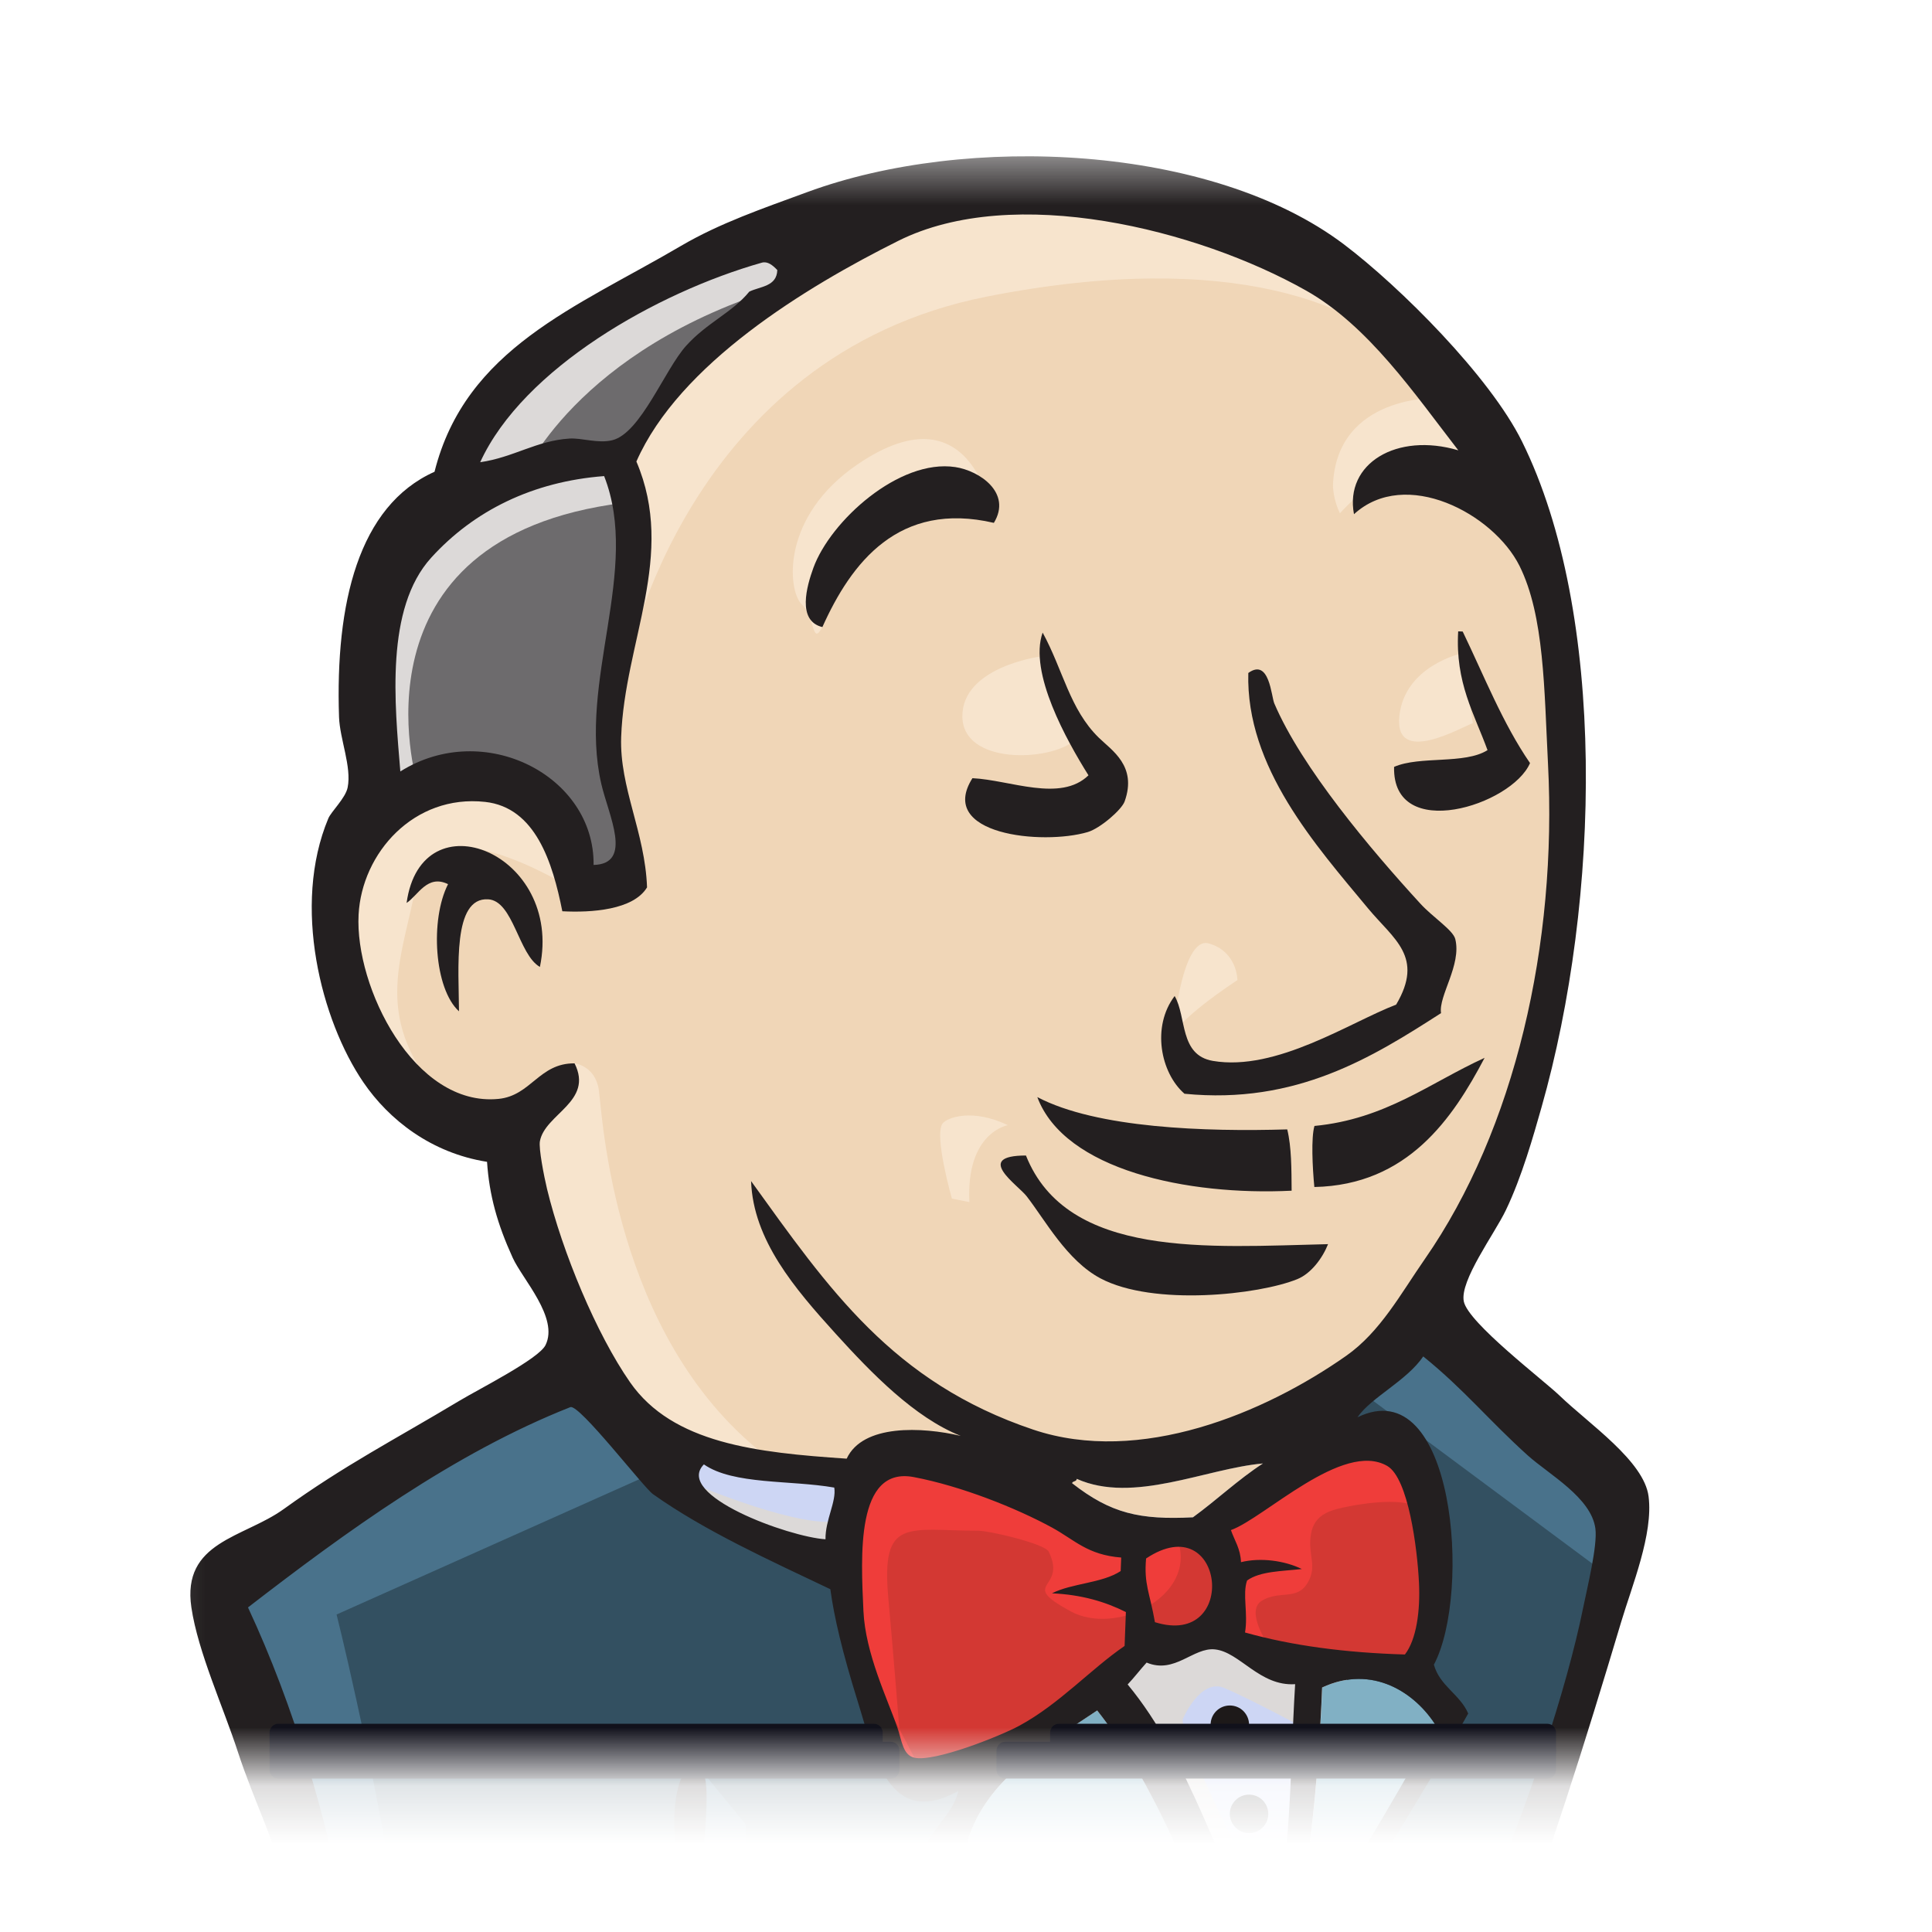<svg width="33" height="33" viewBox="0 0 33 33" fill="none" xmlns="http://www.w3.org/2000/svg">
<mask id="mask0_2_570" style="mask-type:luminance" maskUnits="userSpaceOnUse" x="2" y="2" width="28" height="29">
<path d="M2.2 2.567H29.783V30.15H2.2V2.567Z" fill="#CDD6F4"/>
</mask>
<g mask="url(#mask0_2_570)">
<path fill-rule="evenodd" clip-rule="evenodd" d="M22.648 24.295L20.26 24.653L17.035 25.012L14.945 25.071L12.915 25.012L11.362 24.534L9.989 23.041L8.914 19.996L8.676 19.339L7.242 18.861L6.406 17.488L5.809 15.517L6.466 13.786L8.019 13.248L9.273 13.845L9.87 15.159L10.586 15.039L10.825 14.741L10.586 13.368L10.527 11.636L10.885 9.247L10.871 7.883L11.96 6.142L13.871 4.769L17.215 3.336L20.916 3.873L24.141 6.202L25.634 8.591L26.589 10.322L26.828 14.621L26.111 18.324L24.798 21.608L23.544 23.339" fill="#F0D6B7"/>
<path fill-rule="evenodd" clip-rule="evenodd" d="M20.618 34.624L12.079 34.983V36.416L12.795 41.431L12.437 41.849L6.466 39.819L6.047 39.103L5.45 32.355L4.077 28.295L3.779 27.34L8.555 24.055L10.049 23.458L11.362 25.07L12.496 26.085L13.81 26.503L14.407 26.683L15.124 29.788L15.661 30.445L17.035 29.967L16.079 31.818L21.274 34.266L20.618 34.624Z" fill="#335061"/>
<path fill-rule="evenodd" clip-rule="evenodd" d="M6.466 13.785L8.019 13.248L9.273 13.845L9.87 15.159L10.586 15.039L10.766 14.322L10.407 12.949L10.766 9.665L10.467 7.874L11.542 6.62L13.87 4.769L13.213 3.873L9.93 5.485L8.556 6.56L7.78 8.232L6.586 9.844L6.227 11.755L6.466 13.785Z" fill="#6D6B6D"/>
<path fill-rule="evenodd" clip-rule="evenodd" d="M8.914 8.173C8.914 8.173 9.81 5.964 13.393 4.889C16.976 3.814 13.572 4.112 13.572 4.112L9.691 5.605L8.198 7.098L7.541 8.292L8.914 8.173ZM7.123 13.367C7.123 13.367 5.869 9.187 10.646 8.59L10.467 7.873L7.183 8.649L6.227 11.755L6.466 13.785L7.123 13.367Z" fill="#DCD9D8"/>
<path fill-rule="evenodd" clip-rule="evenodd" d="M9.034 18.92L9.816 18.162C9.816 18.162 10.169 18.203 10.229 18.621C10.289 19.039 10.468 22.801 13.035 24.831C13.27 25.017 11.124 24.533 11.124 24.533L9.214 21.547M20.022 17.785C20.022 17.785 20.161 15.975 20.648 16.115C21.136 16.254 21.136 16.741 21.136 16.741C21.136 16.741 19.952 17.507 20.022 17.785Z" fill="#F7E4CD"/>
<path d="M24.977 11.158C24.977 11.158 23.993 11.365 23.902 12.232C23.812 13.1 24.977 12.412 25.157 12.352M17.752 11.217C17.752 11.217 16.438 11.396 16.438 12.232C16.438 13.068 17.931 13.009 18.349 12.65" fill="#F7E4CD"/>
<path fill-rule="evenodd" clip-rule="evenodd" d="M9.631 15.098C9.631 15.098 7.362 13.724 7.123 15.038C6.884 16.352 6.347 17.307 7.481 18.68L6.705 18.442L5.988 16.591L5.75 14.799L7.123 13.366L8.676 13.486L9.571 14.202L9.631 15.098ZM10.706 11.336C10.706 11.336 11.721 6.081 16.856 5.066C21.084 4.231 23.305 5.245 24.141 6.201C24.141 6.201 20.379 1.722 16.797 3.096C13.214 4.469 10.587 6.977 10.646 8.589C10.748 11.335 10.706 11.336 10.706 11.336ZM24.559 6.797C24.559 6.797 22.828 6.737 22.768 8.29C22.768 8.29 22.768 8.528 22.887 8.767C22.887 8.767 24.261 7.215 25.097 8.051" fill="#F7E4CD"/>
<path fill-rule="evenodd" clip-rule="evenodd" d="M16.977 8.93C16.977 8.93 16.679 6.547 14.647 7.932C13.334 8.828 13.453 10.082 13.692 10.321C13.931 10.559 13.866 11.041 14.047 10.71C14.229 10.38 14.169 9.305 14.826 9.007C15.483 8.708 16.56 8.375 16.977 8.93Z" fill="#F7E4CD"/>
<path fill-rule="evenodd" clip-rule="evenodd" d="M11.362 25.069L5.749 27.577C5.749 27.577 8.078 36.833 6.884 39.699L6.048 39.4L5.988 35.877L4.436 29.19L3.779 27.339L9.63 23.398L11.362 25.069ZM11.939 30.189L12.736 31.16V34.743H11.78C11.78 34.743 11.661 32.235 11.661 31.936C11.661 31.638 11.78 30.563 11.78 30.563M11.959 35.28L9.272 35.4L10.049 35.937L11.959 36.236" fill="#49728B"/>
<path fill-rule="evenodd" clip-rule="evenodd" d="M21.752 34.684L25.096 34.505C25.096 34.505 26.469 31.042 26.469 30.863C26.469 30.684 27.663 25.847 27.663 25.847L24.976 23.041L24.439 22.563L23.006 23.996V29.549L21.752 34.684Z" fill="#335061"/>
<path fill-rule="evenodd" clip-rule="evenodd" d="M23.246 34.266L21.156 34.684L21.454 36.356C22.23 36.714 23.544 35.759 23.544 35.759M23.305 23.816L27.485 26.921L27.604 25.488L24.439 22.562L23.305 23.816Z" fill="#49728B"/>
<path d="M21.617 34.206L20.304 30.863L18.93 28.892C18.93 28.892 19.229 28.056 19.647 28.056H21.02L22.334 28.534L22.214 30.743L21.617 34.206Z" fill="#CDD6F4"/>
<path fill-rule="evenodd" clip-rule="evenodd" d="M21.872 33.072C21.872 33.072 20.2 29.848 20.2 29.37C20.2 29.37 20.498 28.654 20.916 28.833C21.335 29.012 22.23 29.49 22.23 29.49V28.355L20.2 27.937L18.827 28.116L21.155 33.61L21.633 33.669" fill="#DCD9D8"/>
<path d="M14.569 25.191L12.915 25.011L11.363 24.533V25.07L12.121 25.907L14.51 26.982" fill="#CDD6F4"/>
<path fill-rule="evenodd" clip-rule="evenodd" d="M11.901 25.369C11.901 25.369 13.752 26.146 14.349 25.967L14.409 26.682L12.737 26.325L11.722 25.608L11.901 25.369Z" fill="#DCD9D8"/>
<path fill-rule="evenodd" clip-rule="evenodd" d="M23.998 28.26C22.985 28.23 22.069 28.11 21.268 27.884C21.322 27.555 21.22 27.233 21.302 26.996C21.526 26.835 21.9 26.837 22.238 26.8C21.945 26.656 21.535 26.599 21.198 26.682C21.19 26.454 21.088 26.313 21.026 26.134C21.596 25.931 22.941 24.598 23.697 25.04C24.057 25.25 24.211 26.449 24.238 27.032C24.262 27.516 24.195 28.003 23.998 28.26Z" fill="#D33833"/>
<path d="M23.998 28.26C22.985 28.23 22.069 28.11 21.268 27.884C21.322 27.555 21.22 27.233 21.302 26.996C21.526 26.835 21.9 26.837 22.238 26.8C21.945 26.656 21.535 26.599 21.198 26.682C21.19 26.454 21.088 26.313 21.026 26.134C21.596 25.931 22.941 24.598 23.697 25.04C24.057 25.25 24.211 26.449 24.238 27.032C24.262 27.516 24.195 28.003 23.998 28.26Z" stroke="#D33833" stroke-width="0.655"/>
<path fill-rule="evenodd" clip-rule="evenodd" d="M19.153 26.604C19.15 26.68 19.147 26.758 19.144 26.835C18.828 27.043 18.317 27.04 17.97 27.215C18.482 27.237 18.885 27.361 19.233 27.534L19.21 28.114C18.631 28.511 18.101 29.102 17.418 29.474C17.095 29.65 15.963 30.103 15.619 30.023C15.425 29.978 15.407 29.737 15.329 29.509C15.164 29.023 14.783 28.248 14.75 27.515C14.707 26.59 14.614 25.039 15.611 25.229C16.416 25.383 17.352 25.754 17.975 26.094C18.355 26.302 18.575 26.559 19.153 26.604Z" fill="#D33833"/>
<path d="M19.153 26.604C19.15 26.68 19.147 26.758 19.144 26.835C18.828 27.043 18.317 27.04 17.97 27.215C18.482 27.237 18.885 27.361 19.233 27.534L19.21 28.114C18.631 28.511 18.101 29.102 17.418 29.474C17.095 29.65 15.963 30.103 15.619 30.023C15.425 29.978 15.407 29.737 15.329 29.509C15.164 29.023 14.783 28.248 14.75 27.515C14.707 26.59 14.614 25.039 15.611 25.229C16.416 25.383 17.352 25.754 17.975 26.094C18.355 26.302 18.575 26.559 19.153 26.604Z" stroke="#D33833" stroke-width="0.655"/>
<path fill-rule="evenodd" clip-rule="evenodd" d="M19.728 27.707C19.64 27.203 19.537 27.059 19.577 26.62C20.922 25.724 21.174 28.159 19.728 27.707Z" fill="#D33833"/>
<path d="M19.728 27.707C19.64 27.203 19.537 27.059 19.577 26.62C20.922 25.724 21.174 28.159 19.728 27.707Z" stroke="#D33833" stroke-width="0.655"/>
<path fill-rule="evenodd" clip-rule="evenodd" d="M21.675 28.116C21.675 28.116 21.257 27.519 21.555 27.34C21.854 27.161 22.153 27.34 22.332 27.041C22.511 26.743 22.332 26.564 22.392 26.205C22.451 25.847 22.75 25.787 23.049 25.728C23.347 25.668 24.183 25.549 24.302 25.847L23.944 24.773L23.228 24.534L20.959 25.847L20.839 26.504V27.818M15.405 30.087C15.333 29.155 15.257 28.224 15.173 27.294C15.046 25.903 15.507 26.146 16.712 26.146C16.896 26.146 17.845 26.366 17.913 26.504C18.238 27.169 17.368 27.022 18.288 27.523C19.064 27.946 20.436 27.266 20.122 26.325C19.947 26.116 19.207 26.26 18.943 26.123L17.543 25.397C16.95 25.089 15.578 24.64 14.945 25.07C13.342 26.161 15.046 28.885 15.618 30.023" fill="#EF3D3A"/>
<path fill-rule="evenodd" clip-rule="evenodd" d="M16.976 8.931C15.349 8.552 14.54 9.612 14.047 10.711C13.607 10.605 13.782 10.006 13.893 9.7C14.184 8.899 15.358 7.833 16.317 7.978C16.73 8.04 17.289 8.417 16.976 8.931ZM24.907 10.784L24.984 10.787C25.352 11.551 25.67 12.36 26.134 13.034C25.823 13.758 23.781 14.399 23.812 13.099C24.254 12.906 25.016 13.06 25.408 12.813C25.182 12.191 24.855 11.662 24.907 10.784ZM17.809 10.805C18.158 11.444 18.272 12.116 18.768 12.6C18.991 12.818 19.426 13.083 19.21 13.688C19.16 13.831 18.792 14.149 18.58 14.212C17.805 14.441 15.998 14.259 16.61 13.292C17.251 13.322 18.113 13.709 18.592 13.243C18.224 12.655 17.568 11.49 17.809 10.805ZM24.614 17.305C23.447 18.055 22.145 18.871 20.232 18.682C19.823 18.327 19.667 17.535 20.064 17.013C20.271 17.369 20.141 18.022 20.717 18.121C21.803 18.306 23.066 17.457 23.847 17.16C24.331 16.343 23.805 16.043 23.369 15.518C22.476 14.441 21.278 13.107 21.322 11.495C21.683 11.234 21.714 11.895 21.766 12.015C22.232 13.107 23.405 14.502 24.262 15.436C24.472 15.666 24.819 15.887 24.857 16.039C24.968 16.482 24.568 17.011 24.614 17.305ZM9.222 16.516C8.856 16.307 8.769 15.387 8.339 15.361C7.725 15.323 7.837 16.554 7.84 17.274C7.417 16.89 7.343 15.709 7.653 15.102C7.299 14.929 7.141 15.294 6.945 15.423C7.197 13.59 9.626 14.573 9.222 16.516ZM25.358 18.069C24.814 19.103 24.045 20.242 22.45 20.275C22.418 19.941 22.393 19.433 22.452 19.232C23.671 19.115 24.424 18.494 25.358 18.069ZM17.718 18.739C18.735 19.274 20.604 19.332 21.987 19.291C22.061 19.594 22.059 19.968 22.062 20.338C20.285 20.426 18.184 19.986 17.718 18.739ZM17.524 19.737C18.228 21.503 20.645 21.299 22.684 21.251C22.594 21.48 22.4 21.751 22.158 21.849C21.505 22.115 19.703 22.316 18.796 21.835C18.221 21.529 17.851 20.838 17.536 20.433C17.384 20.237 16.625 19.738 17.524 19.737Z" fill="#231F20"/>
<path fill-rule="evenodd" clip-rule="evenodd" d="M24.531 29.479C23.706 30.893 22.916 32.345 21.937 33.592C22.347 32.385 22.523 30.364 22.585 28.824C23.444 28.422 24.18 28.915 24.531 29.479Z" fill="#81B0C4"/>
<path fill-rule="evenodd" clip-rule="evenodd" d="M21.572 24.996C21.146 25.273 20.785 25.62 20.376 25.916C19.471 25.961 18.977 25.853 18.312 25.334C18.323 25.292 18.389 25.31 18.392 25.259C19.361 25.691 20.593 25.083 21.572 24.996Z" fill="#F0D6B7"/>
<path fill-rule="evenodd" clip-rule="evenodd" d="M16.485 31.602C16.751 30.448 17.794 29.85 18.741 29.215C19.719 30.456 20.314 32.052 20.969 33.593C19.422 33.126 17.841 32.369 16.485 31.602Z" fill="#81B0C4"/>
<path fill-rule="evenodd" clip-rule="evenodd" d="M21.925 40.82C21.886 41.764 22.018 43.276 22.063 44.266C22.69 44.267 22.959 44.129 23.427 43.971C23.479 42.807 23.058 41.729 22.936 40.666C22.689 40.6 22.234 40.84 21.925 40.82ZM12.16 35.455C12.573 39.257 13.172 42.453 14.271 45.82C16.709 46.56 19.649 46.624 21.804 45.956C21.408 44.056 21.581 41.743 21.35 39.715C21.176 38.191 21.265 36.658 21.026 35.103C18.414 34.56 14.723 34.976 12.16 35.455ZM21.643 35.127C21.621 36.76 21.716 38.37 21.841 40.005C22.468 39.911 22.893 39.848 23.476 39.721C23.287 38.147 23.31 36.375 22.924 34.983C22.479 34.987 22.087 34.978 21.643 35.127ZM24.823 34.864C24.526 34.795 24.18 34.861 23.895 34.866C24.029 36.197 24.353 37.666 24.467 39.063C24.915 39.077 25.154 38.866 25.521 38.795C25.541 37.569 25.414 35.879 24.823 34.864ZM29.64 39.264C30.572 39.037 31.158 37.895 30.897 36.722C30.722 35.934 30.411 34.45 30.077 33.946C29.831 33.573 29.162 33.084 28.628 33.426C27.76 33.982 26.231 34.143 25.598 34.816C25.915 35.873 26.014 37.325 26.145 38.664C27.229 38.732 28.564 38.366 29.466 38.754C28.836 38.958 28.019 38.96 27.475 39.257C27.92 39.472 28.96 39.428 29.64 39.264ZM20.969 33.593C20.313 32.053 19.719 30.457 18.741 29.216C17.794 29.851 16.75 30.449 16.484 31.603C17.84 32.37 19.421 33.127 20.969 33.593ZM22.583 28.824C22.521 30.364 22.345 32.385 21.935 33.592C22.914 32.345 23.704 30.893 24.529 29.479C24.177 28.914 23.442 28.422 22.583 28.824ZM20.753 28.173C20.382 28.133 20.067 28.6 19.585 28.398C19.474 28.52 19.374 28.653 19.261 28.772C20.326 30.056 20.811 31.878 21.634 33.387C22.075 31.938 22.024 30.35 22.122 28.767C21.515 28.806 21.178 28.219 20.753 28.173ZM19.576 26.62C19.537 27.06 19.639 27.204 19.727 27.708C21.173 28.16 20.921 25.724 19.576 26.62ZM17.973 26.094C17.35 25.754 16.414 25.383 15.61 25.23C14.612 25.039 14.706 26.59 14.748 27.515C14.781 28.248 15.162 29.023 15.328 29.509C15.405 29.737 15.423 29.978 15.617 30.023C15.961 30.103 17.094 29.65 17.416 29.474C18.099 29.102 18.629 28.511 19.209 28.114C19.216 27.921 19.224 27.728 19.231 27.535C18.883 27.361 18.48 27.238 17.968 27.215C18.315 27.04 18.826 27.043 19.142 26.835C19.145 26.758 19.148 26.68 19.151 26.604C18.574 26.559 18.354 26.302 17.973 26.094ZM12.023 25.013C11.506 25.538 13.473 26.253 14.1 26.292C14.096 25.96 14.289 25.647 14.25 25.409C13.506 25.278 12.529 25.364 12.023 25.013ZM18.392 25.26C18.389 25.311 18.323 25.293 18.312 25.334C18.977 25.854 19.471 25.962 20.376 25.917C20.785 25.62 21.146 25.274 21.572 24.997C20.593 25.084 19.361 25.692 18.392 25.26ZM24.237 27.032C24.209 26.449 24.056 25.25 23.696 25.04C22.939 24.599 21.595 25.932 21.025 26.135C21.087 26.313 21.189 26.455 21.197 26.683C21.534 26.6 21.944 26.657 22.236 26.8C21.899 26.838 21.524 26.836 21.301 26.996C21.219 27.233 21.321 27.555 21.266 27.884C22.068 28.11 22.983 28.23 23.997 28.26C24.194 28.004 24.261 27.516 24.237 27.032ZM11.153 25.521C10.991 25.405 9.892 23.976 9.742 24.035C7.755 24.819 5.896 26.174 4.236 27.456C5.819 30.853 6.458 35.015 6.571 39.027C8.385 39.875 9.978 41.098 12.439 41.225C12.154 39.211 11.894 37.413 11.732 35.516C11.114 35.255 10.227 35.528 9.648 35.435C9.643 34.738 10.532 35.129 10.606 34.661C10.662 34.306 10.117 34.279 10.294 33.72C10.747 33.885 10.984 34.248 11.467 34.385C11.908 33.42 11.46 31.713 11.524 30.907C11.536 30.756 11.6 30.069 11.939 30.189C12.239 30.296 11.922 32.017 11.954 32.78C11.984 33.483 11.87 34.163 12.154 34.604C14.597 34.27 17.057 34.068 19.522 34.001C18.956 33.758 18.283 33.528 17.546 33.112C17.146 32.887 15.886 32.418 15.771 32.039C15.587 31.434 16.254 31.111 16.368 30.593C15.168 31.248 14.934 29.965 14.649 29.057C14.392 28.234 14.246 27.619 14.183 27.145C13.149 26.652 12.043 26.153 11.153 25.521ZM23.187 24.208C24.843 23.405 25.141 27.209 24.492 28.434C24.593 28.8 24.938 28.94 25.078 29.268C24.154 30.924 23.128 32.468 22.185 34.104C22.887 33.667 23.888 34.026 24.714 33.699C25.015 33.58 25.234 32.889 25.462 32.337C26.09 30.817 26.75 28.901 27.044 27.45C27.11 27.12 27.29 26.4 27.25 26.106C27.177 25.579 26.463 25.188 26.099 24.863C25.43 24.261 25.008 23.732 24.31 23.169C24.026 23.587 23.419 23.868 23.187 24.208ZM7.366 9.525C6.577 10.393 6.742 12.02 6.838 13.177C8.264 12.28 10.157 13.248 10.139 14.774C10.82 14.756 10.393 13.924 10.27 13.387C9.868 11.636 10.948 9.734 10.319 8.132C9.098 8.225 8.094 8.724 7.366 9.525ZM13.011 4.487C11.225 4.993 8.936 6.291 8.202 7.895C8.771 7.813 9.165 7.526 9.726 7.491C9.938 7.477 10.215 7.58 10.459 7.519C10.944 7.399 11.354 6.311 11.72 5.906C12.076 5.51 12.505 5.341 12.799 4.981C12.988 4.89 13.267 4.896 13.277 4.613C13.195 4.526 13.109 4.459 13.011 4.487ZM22.309 4.963C20.455 3.917 17.317 3.13 15.345 4.113C13.754 4.907 11.603 6.219 10.87 7.883C11.555 9.488 10.667 10.959 10.61 12.589C10.58 13.456 11.018 14.213 11.052 15.157C10.818 15.544 10.101 15.591 9.605 15.565C9.439 14.73 9.146 13.791 8.286 13.697C7.07 13.564 6.18 14.571 6.125 15.623C6.059 16.861 7.075 18.912 8.515 18.77C9.072 18.715 9.208 18.157 9.814 18.163C10.143 18.818 9.308 19.024 9.222 19.493C9.199 19.614 9.291 20.087 9.344 20.309C9.606 21.39 10.189 22.789 10.763 23.612C11.491 24.655 12.922 24.812 14.462 24.915C14.737 24.322 15.75 24.371 16.41 24.526C15.619 24.213 14.884 23.453 14.274 22.781C13.574 22.009 12.865 21.182 12.829 20.174C14.152 22.009 15.245 23.612 17.651 24.42C19.471 25.03 21.597 24.14 22.996 23.157C23.576 22.749 23.923 22.102 24.335 21.509C25.879 19.288 26.6 16.119 26.441 13.047C26.376 11.78 26.379 10.518 25.954 9.665C25.509 8.774 24.007 7.977 23.127 8.783C22.964 7.916 23.858 7.38 24.909 7.692C24.16 6.725 23.374 5.564 22.309 4.963ZM25.763 33.547C27.212 32.827 29.918 31.608 30.827 33.55C31.162 34.265 31.555 35.474 31.729 36.213C31.974 37.255 31.463 39.445 30.392 39.795C29.446 40.104 28.342 40.085 27.202 39.856C27.068 39.744 26.919 39.55 26.814 39.347C26.001 39.316 25.239 39.391 24.596 39.725C24.657 40.327 24.25 40.423 23.868 40.547C23.586 41.669 24.434 43.134 24.231 44.157C24.086 44.885 23.19 44.998 22.531 45.134C22.509 45.539 22.56 45.877 22.605 46.219C22.454 46.775 21.778 47.09 21.138 47.168C19.032 47.421 15.833 47.535 13.807 46.806C13.242 45.42 12.796 43.733 12.325 42.149C10.349 42.36 8.751 41.297 7.244 40.6C6.723 40.358 6.001 40.225 5.806 39.809C5.617 39.407 5.695 38.637 5.648 37.909C5.528 36.05 5.426 34.257 4.935 32.354C4.715 31.5 4.331 30.746 4.063 29.923C3.815 29.16 3.382 28.218 3.269 27.457C3.102 26.33 4.163 26.267 4.842 25.779C5.891 25.023 6.715 24.605 7.851 23.924C8.188 23.722 9.203 23.211 9.318 22.975C9.548 22.509 8.925 21.851 8.758 21.485C8.494 20.906 8.357 20.415 8.319 19.845C7.365 19.694 6.643 19.126 6.207 18.487C5.484 17.428 4.984 15.469 5.608 13.979C5.657 13.862 5.902 13.632 5.938 13.451C6.009 13.097 5.804 12.625 5.791 12.247C5.726 10.31 6.119 8.642 7.422 8.058C7.952 5.95 9.846 5.249 11.63 4.201C12.297 3.81 13.033 3.559 13.792 3.28C16.517 2.277 20.697 2.466 22.958 4.176C23.916 4.901 25.449 6.432 25.997 7.541C27.445 10.467 27.342 15.358 26.329 18.918C26.193 19.396 25.996 20.099 25.72 20.673C25.528 21.074 24.93 21.876 25.003 22.23C25.078 22.596 26.365 23.574 26.641 23.84C27.138 24.319 28.083 24.956 28.159 25.561C28.241 26.205 27.875 27.086 27.69 27.707C27.07 29.781 26.466 31.698 25.763 33.547Z" fill="#231F20"/>
<path fill-rule="evenodd" clip-rule="evenodd" d="M16.099 19.191C16.178 19.087 16.61 18.928 17.215 19.219C17.215 19.219 16.498 19.338 16.558 20.533L16.259 20.473C16.259 20.473 15.951 19.39 16.099 19.191Z" fill="#F7E4CD"/>
<path fill-rule="evenodd" clip-rule="evenodd" d="M21.335 29.459C21.335 29.547 21.3 29.63 21.239 29.692C21.177 29.753 21.093 29.788 21.006 29.788C20.919 29.788 20.836 29.753 20.774 29.692C20.712 29.63 20.678 29.546 20.678 29.459C20.678 29.372 20.712 29.289 20.774 29.227C20.836 29.165 20.919 29.131 21.006 29.131C21.094 29.131 21.177 29.165 21.239 29.227C21.3 29.289 21.335 29.372 21.335 29.459ZM21.663 30.982C21.663 31.025 21.655 31.068 21.639 31.108C21.622 31.148 21.598 31.184 21.567 31.214C21.537 31.245 21.5 31.269 21.461 31.285C21.421 31.302 21.378 31.311 21.335 31.311C21.292 31.311 21.249 31.302 21.209 31.285C21.169 31.269 21.133 31.245 21.103 31.214C21.072 31.184 21.048 31.148 21.031 31.108C21.015 31.068 21.006 31.025 21.006 30.982C21.006 30.895 21.041 30.811 21.103 30.75C21.164 30.688 21.248 30.654 21.335 30.654C21.422 30.654 21.506 30.688 21.567 30.75C21.629 30.811 21.663 30.895 21.663 30.982Z" fill="#1D1919"/>
<path d="M15.213 29.75H4.754C4.671 29.75 4.604 29.817 4.604 29.9V30.229C4.604 30.312 4.671 30.379 4.754 30.379H15.213C15.296 30.379 15.363 30.312 15.363 30.229V29.9C15.363 29.817 15.296 29.75 15.213 29.75Z" fill="#11111B"/>
<path d="M26.428 29.75H17.172C17.089 29.75 17.021 29.817 17.021 29.9V30.229C17.021 30.312 17.089 30.379 17.172 30.379H26.428C26.511 30.379 26.578 30.312 26.578 30.229V29.9C26.578 29.817 26.511 29.75 26.428 29.75Z" fill="#11111B"/>
<path d="M14.926 29.443H4.754C4.671 29.443 4.604 29.511 4.604 29.593V29.923C4.604 30.006 4.671 30.073 4.754 30.073H14.926C15.009 30.073 15.077 30.006 15.077 29.923V29.593C15.077 29.511 15.009 29.443 14.926 29.443Z" fill="#11111B"/>
<path d="M26.428 29.443H18.087C18.005 29.443 17.937 29.511 17.937 29.593V29.923C17.937 30.006 18.005 30.073 18.087 30.073H26.428C26.511 30.073 26.578 30.006 26.578 29.923V29.593C26.578 29.511 26.511 29.443 26.428 29.443Z" fill="#11111B"/>
</g>
</svg>
